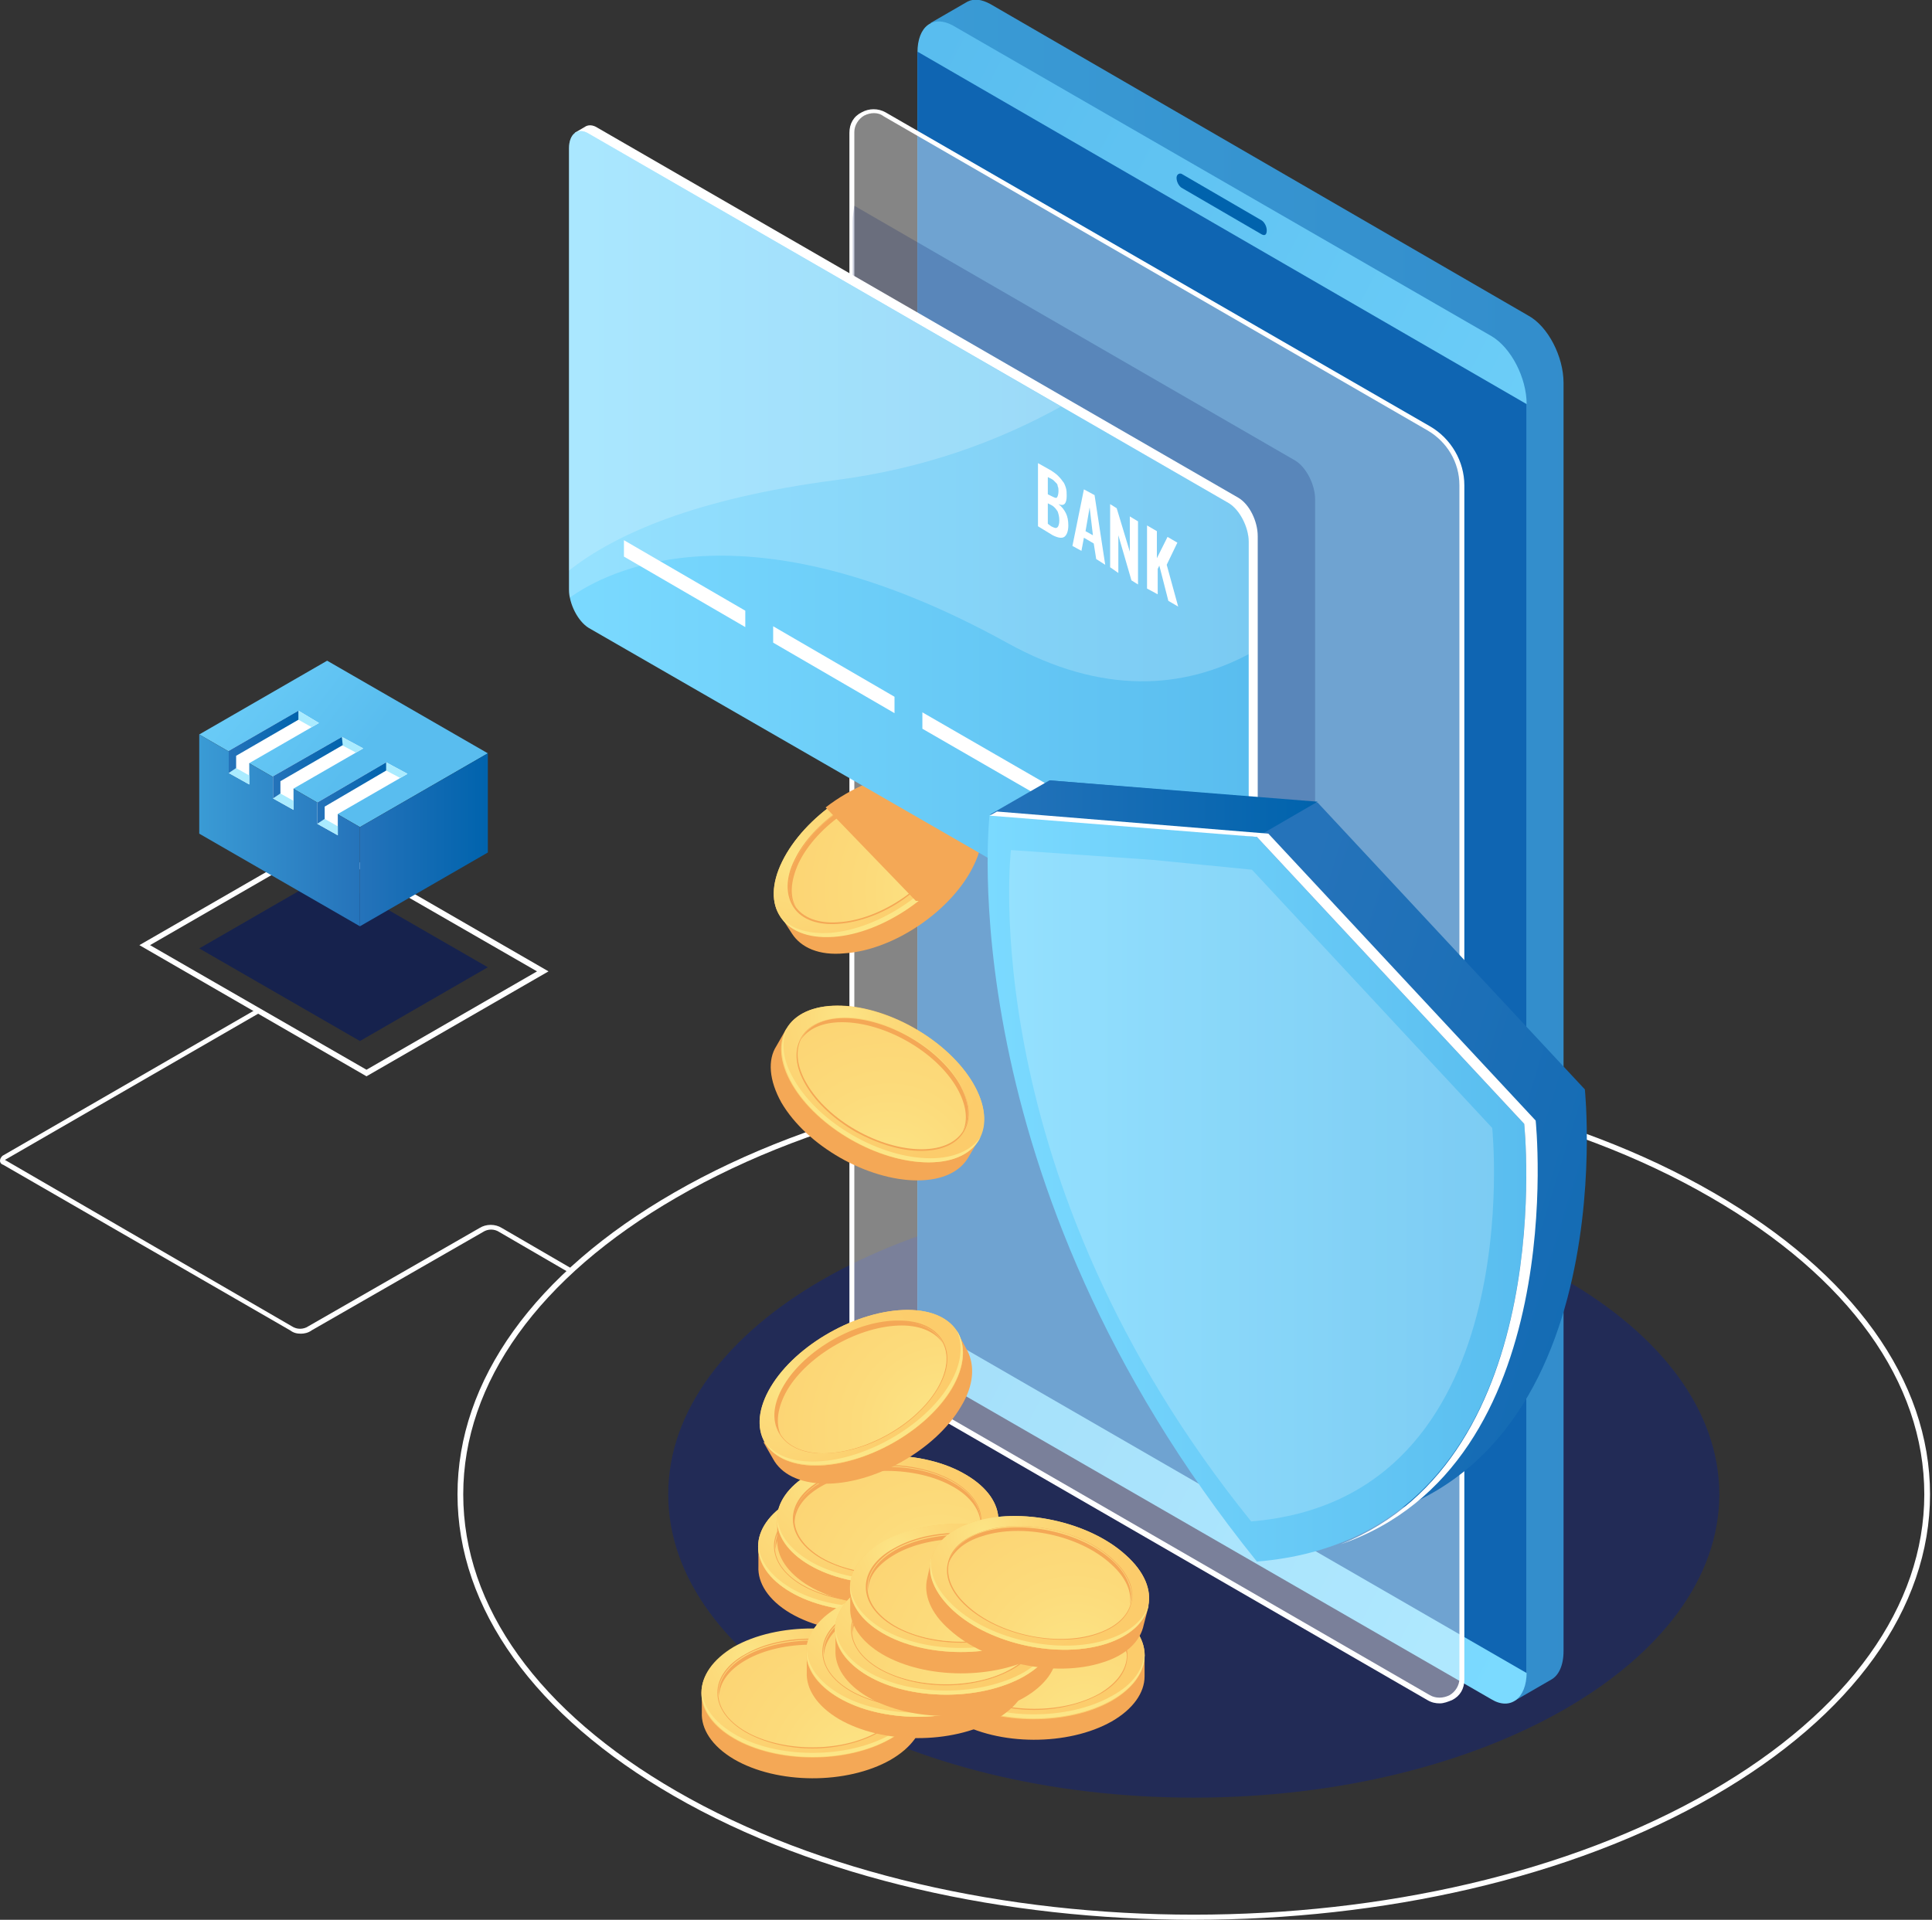<svg width="491" height="488" viewBox="0 0 491 488" fill="none" xmlns="http://www.w3.org/2000/svg">
<rect x="0" y="0" width="491" height="488" fill="#333333" stroke="none"/>
<g clip-path="url(#clip0_51_389)">
<path opacity="0.6" d="M91.474 264.628L50.634 241.083L83.139 222.33L123.979 245.875L91.474 264.628Z" fill="#041860"/>
<path d="M93.141 273.588L35.423 240.249L81.681 213.578L139.399 246.917L93.141 273.588ZM38.132 240.249L93.141 271.921L136.482 246.917L81.472 215.245L38.132 240.249Z" fill="white"/>
<path d="M91.474 210.244L50.634 186.699L83.139 167.945L123.979 191.491L91.474 210.244Z" fill="url(#paint0_linear_51_389)"/>
<path d="M123.979 216.704V191.491L91.474 210.244V235.457L123.979 216.704Z" fill="url(#paint1_linear_51_389)"/>
<path d="M50.634 186.698V211.911L91.474 235.457V210.244L50.634 186.698Z" fill="url(#paint2_linear_51_389)"/>
<path d="M75.846 180.656L58.135 190.866V196.492L63.344 199.409V193.991L81.055 183.781L75.846 180.656Z" fill="white"/>
<path d="M86.89 187.324L69.387 197.325V202.951L74.596 205.869V200.451L92.307 190.241L86.89 187.324Z" fill="white"/>
<path d="M98.142 193.783L80.639 203.993V209.411L85.848 212.328V206.91L103.559 196.7L98.142 193.783Z" fill="white"/>
<path d="M75.846 180.656V182.948L79.18 184.823L81.055 183.781L75.846 180.656Z" fill="#A9EBFF"/>
<path d="M60.01 195.242L58.135 196.492L63.344 199.409V197.117L60.01 195.242Z" fill="#A9EBFF"/>
<path d="M75.846 180.656L58.135 190.866V196.492L60.01 195.242V192.116L75.846 182.948V180.656Z" fill="url(#paint3_linear_51_389)"/>
<path d="M86.89 187.324V189.407L90.432 191.283L92.307 190.241L86.89 187.324Z" fill="#A9EBFF"/>
<path d="M71.262 201.701L69.387 202.951L74.596 205.868V203.576L71.262 201.701Z" fill="#A9EBFF"/>
<path d="M86.89 187.324L69.387 197.325V202.951L71.262 201.701V198.576L87.098 189.407L86.89 187.324Z" fill="url(#paint4_linear_51_389)"/>
<path d="M98.142 193.783V195.867L101.684 197.742L103.559 196.7L98.142 193.783Z" fill="#A9EBFF"/>
<path d="M82.514 208.161L80.639 209.411L85.848 212.328V210.036L82.514 208.161Z" fill="#A9EBFF"/>
<path d="M98.142 193.783L80.639 203.993V209.411L82.514 208.161V205.035L98.142 195.867V193.783Z" fill="url(#paint5_linear_51_389)"/>
<path d="M303.385 488C255.46 488 207.744 477.582 171.279 456.536C135.857 436.116 116.27 408.82 116.27 379.856C116.27 350.893 135.857 323.597 171.279 303.177C244.208 261.086 362.77 261.086 435.491 303.177C470.914 323.597 490.5 350.893 490.5 379.856C490.5 408.82 470.914 436.116 435.491 456.536C399.026 477.582 351.102 488 303.385 488ZM303.385 272.963C255.877 272.963 208.161 283.382 171.904 304.427C136.898 324.639 117.728 351.518 117.728 379.856C117.728 408.403 136.898 435.074 171.904 455.286C244.417 497.168 362.354 497.168 434.866 455.286C469.872 435.074 489.042 408.195 489.042 379.856C489.042 351.31 469.872 324.639 434.866 304.427C398.61 283.382 350.893 272.963 303.385 272.963Z" fill="white"/>
<path opacity="0.5" d="M303.385 456.953C377.151 456.953 436.95 422.436 436.95 379.857C436.95 337.277 377.151 302.76 303.385 302.76C229.62 302.76 169.821 337.277 169.821 379.857C169.821 422.436 229.62 456.953 303.385 456.953Z" fill="#13247A"/>
<path d="M388.4 80.222L251.71 1.042C249.418 -0.208 247.542 -0.417 245.875 0.417L236.499 5.834L242.541 9.585V330.056C242.541 336.724 246.5 344.434 251.501 347.351L386.733 425.489L384.857 432.365L394.234 426.948C396.109 425.906 397.36 423.406 397.36 419.655V97.308C397.36 90.641 393.4 82.931 388.4 80.222Z" fill="url(#paint6_linear_51_389)"/>
<path d="M379.023 431.949L242.125 352.977C237.124 350.06 233.165 342.35 233.165 335.682V13.336C233.165 6.668 237.124 3.751 242.125 6.459L379.023 85.431C384.024 88.348 387.983 96.058 387.983 102.726V425.073C387.983 431.74 383.816 434.866 379.023 431.949Z" fill="url(#paint7_linear_51_389)"/>
<path d="M387.983 425.281L233.165 335.891V13.127L387.983 102.726V425.281Z" fill="#0F65B2"/>
<path opacity="0.4" d="M363.187 431.532L225.038 351.727C219.829 348.809 216.704 343.184 216.704 337.141V33.756C216.704 29.588 221.288 26.88 225.038 28.963L363.187 108.768C368.396 111.686 371.522 117.312 371.522 123.354V426.948C371.522 431.115 366.938 433.616 363.187 431.532Z" fill="white"/>
<path d="M365.896 432.991C364.854 432.991 363.812 432.782 362.77 432.157L224.622 352.352C219.204 349.226 215.87 343.392 215.87 337.349V33.756C215.87 31.464 216.912 29.588 218.996 28.547C220.871 27.505 223.163 27.505 225.038 28.547L363.395 108.352C368.813 111.477 372.147 117.312 372.147 123.354V426.948C372.147 429.24 371.105 431.115 369.021 432.157C367.98 432.574 366.938 432.991 365.896 432.991ZM222.121 28.755C221.288 28.755 220.454 28.963 219.621 29.38C218.162 30.213 217.12 31.88 217.12 33.547V337.141C217.12 342.975 220.246 348.184 225.247 351.102L363.395 430.907C364.854 431.74 366.729 431.74 368.396 430.907C369.855 430.073 370.897 428.406 370.897 426.74V123.354C370.897 117.52 367.771 112.311 362.77 109.394L224.622 29.588C223.788 28.963 222.955 28.755 222.121 28.755Z" fill="white"/>
<path d="M320.68 59.593L300.26 47.717C299.635 47.3 299.009 46.258 299.009 45.216C299.009 44.383 299.635 43.966 300.26 44.174L320.68 56.051C321.305 56.468 321.93 57.51 321.93 58.552C321.93 59.593 321.513 60.01 320.68 59.593Z" fill="#0063AD"/>
<path opacity="0.2" d="M329.223 242.75C331.932 244.417 334.224 242.75 334.224 238.999V126.897C334.224 123.146 331.932 118.77 329.223 117.103L217.12 52.301C216.912 53.551 216.704 55.01 216.704 56.26V177.53L329.223 242.75Z" fill="#041860"/>
<path d="M245.042 201.284V203.993C242.75 202.951 239.624 202.326 236.082 202.743C223.371 203.576 208.577 213.786 203.16 225.247C201.701 228.372 200.868 231.289 201.076 233.998L198.576 233.165L201.284 237.332C203.576 240.874 208.161 242.958 214.62 242.333C227.33 241.5 242.125 231.289 247.542 219.829C250.251 214.203 250.251 209.202 247.959 205.66L245.042 201.284Z" fill="#F4A856"/>
<path d="M244.625 215.453C238.999 226.914 224.413 236.915 211.703 237.957C198.992 238.791 193.158 230.456 198.784 218.996C204.41 207.535 218.996 197.534 231.706 196.492C244.417 195.45 250.043 203.993 244.625 215.453Z" fill="#FCCC6B"/>
<path d="M244.625 215.453C238.999 226.914 224.413 236.915 211.703 237.957C198.992 238.791 193.158 230.456 198.784 218.996C204.41 207.535 218.996 197.534 231.706 196.492C244.417 195.45 250.043 203.993 244.625 215.453Z" fill="url(#paint8_radial_51_389)"/>
<path d="M229.623 228.581C224.622 232.123 218.579 234.415 213.161 234.832C207.952 235.248 203.785 233.79 201.701 230.664C199.617 227.539 199.617 223.163 201.909 218.579C206.494 208.994 218.996 200.451 229.831 199.617C235.04 199.201 239.208 200.659 241.291 203.785C243.375 206.91 243.375 211.286 241.083 215.87C238.791 220.663 234.623 225.038 229.623 228.581ZM213.995 206.077C208.994 209.411 204.827 213.786 202.535 218.579C200.243 223.163 200.243 227.33 202.118 230.248C204.202 233.165 207.952 234.623 213.161 234.207C223.788 233.373 236.082 225.038 240.666 215.453C242.958 210.869 242.958 206.702 241.083 203.785C238.999 200.868 235.248 199.409 230.039 199.826C224.83 200.451 218.996 202.743 213.995 206.077Z" fill="#F4A856"/>
<path d="M240.874 215.662C236.29 225.247 223.788 233.79 213.161 234.415C202.535 235.248 197.742 227.956 202.326 218.371C206.91 208.786 219.412 200.243 230.039 199.617C240.666 198.992 245.459 206.077 240.874 215.662Z" fill="url(#paint9_radial_51_389)"/>
<path d="M202.951 219.412C207.535 209.828 220.038 201.284 230.664 200.659C235.665 200.243 239.416 201.701 241.5 204.202C239.624 201.076 235.665 199.201 230.039 199.617C219.412 200.451 206.91 208.786 202.326 218.371C199.826 223.372 200.034 227.747 202.326 230.664C200.659 227.956 200.868 223.997 202.951 219.412Z" fill="#F4A856"/>
<path d="M244 214.62C238.374 226.08 223.788 236.082 211.078 237.124C205.035 237.541 200.451 235.874 198.159 232.748C200.451 236.499 205.035 238.582 211.703 238.166C224.413 237.332 239.207 227.122 244.625 215.662C247.542 209.619 247.334 204.618 244.625 201.076C246.709 204.202 246.709 208.994 244 214.62Z" fill="#FCE586"/>
<path d="M240.666 228.997C243.583 226.08 245.875 222.955 247.334 219.621C250.043 213.995 250.043 208.994 247.751 205.452L244.833 201.284C244.833 201.284 244.833 201.076 244.625 201.076L244.417 200.868C241.916 197.742 237.541 195.867 231.289 196.284C224.205 196.909 216.287 200.243 209.827 205.243L232.748 228.997H240.666Z" fill="#F4A856"/>
<path d="M314.637 126.48L151.901 32.505C150.651 31.672 149.401 31.672 148.567 32.297L146.067 33.756C146.067 33.756 146.692 33.756 147.108 33.964C146.9 34.589 146.692 35.423 146.692 36.465V148.567C146.692 152.318 148.984 156.693 151.693 158.36L314.637 252.126C314.845 252.335 315.262 252.335 315.471 252.543V253.793L317.971 252.335C319.013 251.71 319.638 250.251 319.638 248.167V136.273C319.638 132.523 317.554 128.147 314.637 126.48Z" fill="white"/>
<path d="M312.345 253.376L149.609 159.61C146.9 157.944 144.608 153.568 144.608 149.817V37.715C144.608 33.964 146.9 32.297 149.609 33.964L312.345 127.938C315.054 129.605 317.346 133.981 317.346 137.732V249.834C317.346 253.377 315.054 255.043 312.345 253.376Z" fill="url(#paint10_linear_51_389)"/>
<path d="M263.795 133.773V117.728L267.129 119.604C267.754 120.02 268.379 120.437 268.796 120.854C269.213 121.271 269.629 121.687 270.046 122.313C270.463 122.729 270.671 123.354 270.88 123.979C271.088 124.605 271.088 125.438 271.088 126.063C271.088 127.938 270.463 128.772 269.004 128.147C269.838 128.772 270.463 129.605 270.88 130.439C271.296 131.272 271.505 132.314 271.505 133.564C271.505 135.023 271.088 136.065 270.463 136.482C269.838 136.898 268.796 136.69 267.546 136.065L263.795 133.773ZM266.295 125.646L267.129 126.063C267.962 126.48 268.379 126.688 268.588 126.48C268.796 126.272 269.004 125.646 269.004 124.813C269.004 124.396 269.004 123.979 268.796 123.563C268.796 123.146 268.588 122.938 268.379 122.729C268.171 122.521 267.962 122.313 267.754 122.104C267.546 121.896 267.129 121.687 266.712 121.479L266.295 121.271V125.646ZM266.295 133.148L267.129 133.773C267.962 134.19 268.379 134.398 268.796 133.981C269.004 133.773 269.213 133.148 269.213 132.314C269.213 131.272 269.004 130.647 268.796 130.022C268.379 129.397 267.962 128.772 267.129 128.355L266.295 127.938V133.148Z" fill="white"/>
<path d="M272.547 138.774L275.464 124.396L278.173 125.855L280.881 143.566L278.589 142.108L277.964 138.149L275.464 136.69L274.839 140.024L272.547 138.774ZM275.88 135.023L277.756 136.065L276.922 128.98L275.88 135.023Z" fill="white"/>
<path d="M282.131 144.191V128.147L283.798 129.189L287.132 140.232V131.272L289.216 132.523V148.567L287.549 147.525L284.215 136.065V145.65L282.131 144.191Z" fill="white"/>
<path d="M291.508 149.609V133.564L294.009 135.023V141.899L296.717 136.482L299.218 137.94L296.509 143.566L299.426 154.193L296.926 152.734L294.634 143.775L294.217 144.608V151.067L291.508 149.609Z" fill="white"/>
<path d="M189.407 159.402L158.569 141.482V137.315L189.407 155.235V159.402Z" fill="white"/>
<path d="M227.331 181.281L196.492 163.361V159.194L227.331 177.114V181.281Z" fill="white"/>
<path d="M265.462 203.16L234.415 185.24V181.073L265.462 198.992V203.16Z" fill="white"/>
<path d="M303.385 225.038L272.547 207.119V203.16L303.385 220.871V225.038Z" fill="white"/>
<path opacity="0.2" d="M312.345 127.938L149.609 33.964C146.9 32.297 144.608 33.964 144.608 37.715V149.817C144.608 150.442 144.608 151.276 144.816 151.901C153.568 145.65 188.574 126.271 255.877 163.361C280.256 176.905 300.885 175.03 317.346 166.278V137.523C317.346 133.773 315.054 129.397 312.345 127.938Z" fill="white"/>
<path opacity="0.2" d="M211.911 122.104C234.832 119.187 253.793 112.102 269.629 103.351L149.609 33.964C146.9 32.297 144.608 33.964 144.608 37.715V145.025C156.485 135.648 177.114 126.688 211.911 122.104Z" fill="white"/>
<path d="M249.001 393.4L247.542 395.692C246.292 393.4 244 391.317 240.874 389.441C229.831 382.982 212.12 382.982 201.076 389.233C197.95 390.9 195.867 392.984 194.408 395.276L192.741 393.192V398.193C192.533 402.36 195.242 406.736 200.868 410.07C211.911 416.529 229.623 416.529 240.666 410.278C246.084 407.153 249.001 402.985 249.001 398.818V393.4Z" fill="#F4A856"/>
<path d="M240.666 404.861C229.623 411.112 211.703 411.112 200.868 404.652C189.824 398.193 190.032 387.983 200.868 381.523C211.911 375.272 229.831 375.272 240.666 381.732C251.71 388.191 251.71 398.61 240.666 404.861Z" fill="#FCCC6B"/>
<path d="M240.666 404.861C229.623 411.112 211.703 411.112 200.868 404.652C189.824 398.193 190.032 387.983 200.868 381.523C211.911 375.272 229.831 375.272 240.666 381.732C251.71 388.191 251.71 398.61 240.666 404.861Z" fill="url(#paint11_radial_51_389)"/>
<path d="M220.871 407.153C214.62 407.153 208.577 405.694 203.785 402.985C199.201 400.277 196.7 396.734 196.7 392.984C196.7 389.233 199.201 385.691 203.785 383.19C213.161 377.773 228.164 377.981 237.541 383.399C242.125 386.108 244.625 389.65 244.625 393.401C244.625 397.151 242.125 400.693 237.541 403.194C232.956 405.903 226.914 407.153 220.871 407.153ZM220.663 379.857C214.62 379.857 208.786 381.107 204.202 383.816C199.826 386.316 197.325 389.65 197.325 393.192C197.325 396.734 199.617 400.068 203.993 402.777C213.161 408.195 227.956 408.195 237.332 402.985C241.708 400.485 244.208 397.151 244.208 393.609C244.208 390.067 241.916 386.733 237.541 384.024C232.748 381.107 226.705 379.857 220.663 379.857Z" fill="#F4A856"/>
<path d="M237.332 402.985C228.164 408.195 213.161 408.195 203.785 402.777C194.617 397.359 194.617 388.816 203.785 383.399C212.953 378.189 227.956 378.189 237.332 383.607C246.709 389.025 246.709 397.776 237.332 402.985Z" fill="url(#paint12_radial_51_389)"/>
<path d="M203.993 384.649C213.161 379.44 228.164 379.44 237.541 384.857C241.916 387.358 244.208 390.692 244.417 394.026C244.625 390.275 242.333 386.524 237.541 383.816C228.372 378.398 213.37 378.398 203.993 383.607C199.201 386.316 196.7 390.067 197.117 393.817C197.325 390.483 199.617 387.149 203.993 384.649Z" fill="#F4A856"/>
<path d="M240.666 403.819C229.623 410.07 211.703 410.07 200.868 403.611C195.658 400.485 192.95 396.526 192.741 392.567C192.533 396.943 195.242 401.318 200.868 404.652C211.911 411.112 229.623 411.112 240.666 404.861C246.5 401.527 249.209 397.151 249.001 392.775C248.584 396.734 245.875 400.693 240.666 403.819Z" fill="#FCE586"/>
<path d="M253.793 386.524L252.335 388.816C251.085 386.524 248.792 384.441 245.667 382.565C234.623 376.106 216.912 376.106 205.869 382.357C202.743 384.024 200.659 386.108 199.201 388.4L197.534 386.316V391.317C197.325 395.484 200.034 399.86 205.66 403.194C216.704 409.653 234.415 409.653 245.459 403.402C250.876 400.277 253.793 396.109 253.793 391.942V386.524Z" fill="#F4A856"/>
<path d="M245.459 397.985C234.415 404.236 216.495 404.236 205.66 397.776C194.617 391.317 194.825 381.107 205.66 374.647C216.704 368.396 234.623 368.396 245.459 374.856C256.502 381.315 256.502 391.525 245.459 397.985Z" fill="#FCCC6B"/>
<path d="M245.459 397.985C234.415 404.236 216.495 404.236 205.66 397.776C194.617 391.317 194.825 381.107 205.66 374.647C216.704 368.396 234.623 368.396 245.459 374.856C256.502 381.315 256.502 391.525 245.459 397.985Z" fill="url(#paint13_radial_51_389)"/>
<path d="M225.664 400.277C219.412 400.277 213.37 398.818 208.577 396.109C203.993 393.4 201.493 389.858 201.493 386.107C201.493 382.357 203.993 378.815 208.577 376.314C217.954 370.897 232.956 371.105 242.333 376.523C246.917 379.231 249.418 382.774 249.418 386.524C249.418 390.275 246.917 393.817 242.333 396.318C237.749 398.818 231.706 400.277 225.664 400.277ZM225.455 372.98C219.412 372.98 213.578 374.23 208.994 376.939C204.618 379.44 202.118 382.774 202.118 386.316C202.118 389.858 204.41 393.192 208.786 395.901C217.954 401.318 232.748 401.318 242.125 396.109C246.5 393.609 249.001 390.275 249.001 386.733C249.001 383.19 246.709 379.856 242.333 377.148C237.541 374.23 231.498 372.98 225.455 372.98Z" fill="#F4A856"/>
<path d="M242.333 396.109C233.165 401.318 218.162 401.318 208.786 395.901C199.617 390.483 199.617 381.94 208.786 376.523C217.954 371.313 232.956 371.313 242.333 376.731C251.501 382.149 251.501 390.692 242.333 396.109Z" fill="url(#paint14_radial_51_389)"/>
<path d="M208.786 377.773C217.954 372.563 232.956 372.563 242.333 377.981C246.709 380.481 249.001 383.815 249.209 387.149C249.418 383.399 247.126 379.648 242.333 376.939C233.165 371.522 218.162 371.522 208.786 376.731C203.993 379.44 201.493 383.19 201.909 386.941C202.118 383.399 204.41 380.273 208.786 377.773Z" fill="#F4A856"/>
<path d="M245.459 396.943C234.415 403.194 216.495 403.194 205.66 396.734C200.451 393.609 197.742 389.65 197.534 385.691C197.325 390.067 200.034 394.442 205.66 397.776C216.704 404.236 234.415 404.236 245.459 397.985C251.293 394.651 254.002 390.275 253.793 385.899C253.585 389.858 250.668 393.817 245.459 396.943Z" fill="#FCE586"/>
<path d="M290.883 420.697L289.424 422.989C288.174 420.697 285.882 418.613 282.757 416.738C271.713 410.278 254.002 410.278 242.958 416.529C239.833 418.196 237.749 420.28 236.29 422.572L234.623 420.488V425.489C234.415 429.657 237.124 434.032 242.75 437.366C253.793 443.826 271.505 443.826 282.548 437.575C287.966 434.449 290.883 430.282 290.883 426.114V420.697Z" fill="#F4A856"/>
<path d="M290.885 420.766C290.925 411.789 278.363 404.456 262.828 404.387C247.292 404.317 234.665 411.537 234.625 420.513C234.585 429.489 247.146 436.822 262.682 436.892C278.218 436.962 290.844 429.742 290.885 420.766Z" fill="#FCCC6B"/>
<path d="M282.548 432.366C271.505 438.617 253.585 438.617 242.75 432.157C231.706 425.698 231.915 415.488 242.75 409.028C253.793 402.777 271.713 402.777 282.548 409.237C293.8 415.696 293.592 425.906 282.548 432.366Z" fill="url(#paint15_radial_51_389)"/>
<path d="M262.753 434.658C256.502 434.658 250.459 433.199 245.667 430.49C241.083 427.781 238.582 424.239 238.582 420.488C238.582 416.738 241.083 413.196 245.667 410.695C255.044 405.278 270.046 405.486 279.423 410.903C284.007 413.612 286.507 417.155 286.507 420.905C286.507 424.656 284.007 428.198 279.423 430.699C274.839 433.199 268.796 434.658 262.753 434.658ZM262.545 407.153C256.502 407.153 250.668 408.403 246.084 411.112C241.708 413.612 239.208 416.946 239.208 420.488C239.208 424.031 241.5 427.365 245.875 430.073C255.044 435.491 269.838 435.491 279.214 430.282C283.59 427.781 286.091 424.447 286.091 420.905C286.091 417.363 283.798 414.029 279.423 411.32C274.839 408.611 268.588 407.153 262.545 407.153Z" fill="#F4A856"/>
<path d="M279.423 430.49C270.254 435.699 255.252 435.699 245.875 430.282C236.707 424.864 236.707 416.321 245.875 410.903C255.044 405.694 270.046 405.694 279.423 411.112C288.799 416.529 288.591 425.073 279.423 430.49Z" fill="url(#paint16_radial_51_389)"/>
<path d="M246.084 412.154C255.252 406.945 270.254 406.945 279.631 412.362C284.007 414.863 286.299 418.196 286.507 421.53C286.716 417.78 284.424 414.029 279.631 411.32C270.463 405.903 255.46 405.903 246.084 411.112C241.291 413.821 238.791 417.571 239.208 421.322C239.416 417.78 241.708 414.654 246.084 412.154Z" fill="#F4A856"/>
<path d="M282.548 431.115C271.505 437.366 253.585 437.366 242.75 430.907C237.541 427.781 234.832 423.822 234.623 419.863C234.415 424.239 237.124 428.615 242.75 431.949C253.793 438.408 271.505 438.408 282.548 432.157C288.383 428.823 291.091 424.447 290.883 420.072C290.675 424.239 287.966 428.198 282.548 431.115Z" fill="#FCE586"/>
<path d="M234.623 430.49L233.165 432.782C231.915 430.49 229.623 428.407 226.497 426.531C215.453 420.072 197.742 420.072 186.699 426.323C183.573 427.99 181.489 430.073 180.031 432.366L178.364 430.282V435.283C178.155 439.45 180.864 443.826 186.49 447.16C197.534 453.619 215.245 453.619 226.289 447.368C231.706 444.243 234.623 440.075 234.623 435.908V430.49Z" fill="#F4A856"/>
<path d="M234.501 430.62C234.541 421.644 221.98 414.311 206.444 414.241C190.909 414.171 178.282 421.391 178.241 430.368C178.201 439.344 190.763 446.677 206.298 446.747C221.834 446.816 234.461 439.596 234.501 430.62Z" fill="#FCCC6B"/>
<path d="M226.289 441.951C215.245 448.202 197.325 448.202 186.49 441.742C175.447 435.283 175.655 425.073 186.49 418.613C197.534 412.362 215.453 412.362 226.289 418.822C237.332 425.489 237.332 435.699 226.289 441.951Z" fill="url(#paint17_radial_51_389)"/>
<path d="M206.494 444.451C200.243 444.451 194.2 442.992 189.407 440.284C184.823 437.575 182.323 434.033 182.323 430.282C182.323 426.531 184.823 422.989 189.407 420.489C198.784 415.071 213.786 415.279 223.163 420.697C227.747 423.406 230.248 426.948 230.248 430.699C230.248 434.449 227.747 437.992 223.163 440.492C218.579 442.992 212.536 444.451 206.494 444.451ZM206.285 416.946C200.243 416.946 194.408 418.196 189.824 420.905C185.448 423.406 182.948 426.74 182.948 430.282C182.948 433.824 185.24 437.158 189.616 439.867C198.784 445.284 213.578 445.284 222.955 440.075C227.33 437.575 229.831 434.241 229.831 430.699C229.831 427.156 227.539 423.822 222.955 421.114C218.371 418.405 212.328 416.946 206.285 416.946Z" fill="#F4A856"/>
<path d="M222.955 440.284C213.786 445.493 198.784 445.493 189.407 440.075C180.239 434.658 180.239 426.115 189.407 420.697C198.576 415.488 213.578 415.488 222.955 420.905C232.331 426.323 232.331 434.866 222.955 440.284Z" fill="url(#paint18_radial_51_389)"/>
<path d="M189.616 421.947C198.784 416.738 213.786 416.738 223.163 422.155C227.539 424.656 229.831 427.99 230.039 431.324C230.248 427.573 227.956 423.822 223.163 421.114C213.995 415.696 198.992 415.696 189.616 420.905C184.823 423.614 182.323 427.365 182.74 431.115C182.948 427.573 185.24 424.448 189.616 421.947Z" fill="#F4A856"/>
<path d="M226.289 440.909C215.245 447.16 197.325 447.16 186.49 440.7C181.281 437.575 178.572 433.616 178.364 429.657C178.155 434.032 180.864 438.408 186.49 441.742C197.534 448.202 215.245 448.202 226.289 441.951C232.123 438.617 234.832 434.241 234.623 429.865C234.207 434.032 231.498 437.992 226.289 440.909Z" fill="#FCE586"/>
<path d="M261.295 420.28L259.836 422.572C258.586 420.28 256.294 418.196 253.168 416.321C242.125 409.862 224.413 409.862 213.37 416.113C210.244 417.78 208.161 419.863 206.702 422.155L205.035 420.072V425.073C204.827 429.24 207.535 433.616 213.161 436.95C224.205 443.409 241.916 443.409 252.96 437.158C258.377 434.032 261.295 429.865 261.295 425.698V420.28Z" fill="#F4A856"/>
<path d="M261.134 420.26C261.174 411.284 248.613 403.951 233.077 403.881C217.541 403.811 204.915 411.032 204.874 420.008C204.834 428.984 217.396 436.317 232.931 436.387C248.467 436.456 261.094 429.236 261.134 420.26Z" fill="#FCCC6B"/>
<path d="M252.96 431.74C241.916 437.991 223.997 437.991 213.161 431.532C202.118 425.073 202.118 414.862 213.161 408.403C224.205 402.152 242.125 402.152 252.96 408.611C264.003 415.071 264.003 425.281 252.96 431.74Z" fill="url(#paint19_radial_51_389)"/>
<path d="M233.165 434.033C226.914 434.033 220.871 432.574 216.079 429.865C211.494 427.156 208.994 423.614 208.994 419.863C208.994 416.113 211.494 412.571 216.079 410.07C225.455 404.652 240.458 404.861 249.834 410.278C254.418 412.987 256.919 416.53 256.919 420.28C256.919 424.031 254.418 427.573 249.834 430.073C245.25 432.574 239.208 434.033 233.165 434.033ZM232.956 406.736C226.914 406.736 221.079 407.986 216.495 410.695C212.12 413.196 209.619 416.53 209.619 420.072C209.619 423.614 211.911 426.948 216.287 429.657C225.455 435.074 240.249 435.074 249.626 429.865C254.002 427.365 256.502 424.031 256.502 420.489C256.502 416.946 254.21 413.612 249.834 410.904C245.042 407.986 238.999 406.736 232.956 406.736Z" fill="#F4A856"/>
<path d="M249.626 429.865C240.458 435.074 225.455 435.074 216.079 429.657C206.91 424.239 206.91 415.696 216.079 410.278C225.247 405.069 240.249 405.069 249.626 410.487C259.003 415.904 259.003 424.447 249.626 429.865Z" fill="url(#paint20_radial_51_389)"/>
<path d="M216.287 411.529C225.455 406.319 240.458 406.319 249.834 411.737C254.21 414.237 256.502 417.571 256.71 420.905C256.919 417.155 254.627 413.404 249.834 410.695C240.666 405.278 225.664 405.278 216.287 410.487C211.494 413.196 208.994 416.946 209.411 420.697C209.619 417.155 211.911 414.029 216.287 411.529Z" fill="#F4A856"/>
<path d="M252.96 430.699C241.916 436.95 223.997 436.95 213.161 430.49C207.952 427.365 205.243 423.406 205.035 419.447C204.827 423.822 207.535 428.198 213.161 431.532C224.205 437.991 241.916 437.991 252.96 431.74C258.794 428.406 261.503 424.031 261.295 419.655C260.878 423.614 258.169 427.573 252.96 430.699Z" fill="#FCE586"/>
<path d="M268.587 414.654L267.129 416.946C265.879 414.654 263.587 412.57 260.461 410.695C249.418 404.236 231.706 404.236 220.663 410.487C217.537 412.154 215.453 414.237 213.995 416.529L212.328 414.446V419.447C212.12 423.614 214.828 427.99 220.454 431.324C231.498 437.783 249.209 437.783 260.253 431.532C265.67 428.406 268.587 424.239 268.587 420.072V414.654Z" fill="#F4A856"/>
<path d="M260.253 426.114C249.209 432.365 231.289 432.365 220.454 425.906C209.411 419.447 209.411 409.237 220.454 402.777C231.498 396.526 249.418 396.526 260.253 402.985C271.296 409.445 271.296 419.655 260.253 426.114Z" fill="#FCCC6B"/>
<path d="M260.253 426.114C249.209 432.365 231.289 432.365 220.454 425.906C209.411 419.447 209.411 409.237 220.454 402.777C231.498 396.526 249.418 396.526 260.253 402.985C271.296 409.445 271.296 419.655 260.253 426.114Z" fill="url(#paint21_radial_51_389)"/>
<path d="M240.458 428.406C234.207 428.406 228.164 426.948 223.371 424.239C218.787 421.53 216.287 417.988 216.287 414.237C216.287 410.487 218.787 406.944 223.371 404.444C232.748 399.026 247.751 399.235 257.127 404.652C261.711 407.361 264.212 410.903 264.212 414.654C264.212 418.405 261.711 421.947 257.127 424.447C252.543 426.948 246.5 428.406 240.458 428.406ZM240.249 401.11C234.207 401.11 228.372 402.36 223.788 405.069C219.412 407.569 216.912 410.903 216.912 414.446C216.912 417.988 219.204 421.322 223.58 424.031C232.748 429.448 247.542 429.448 256.919 424.239C261.295 421.739 263.795 418.405 263.795 414.862C263.795 411.32 261.503 407.986 257.127 405.277C252.335 402.36 246.292 401.11 240.249 401.11Z" fill="#F4A856"/>
<path d="M256.919 424.239C247.751 429.448 232.748 429.448 223.371 424.031C214.203 418.613 214.203 410.07 223.371 404.652C232.54 399.443 247.542 399.443 256.919 404.861C266.295 410.278 266.295 418.821 256.919 424.239Z" fill="url(#paint22_radial_51_389)"/>
<path d="M223.58 405.903C232.748 400.693 247.751 400.693 257.127 406.111C261.503 408.611 263.795 411.945 264.003 415.279C264.212 411.529 261.92 407.778 257.127 405.069C247.959 399.651 232.956 399.651 223.58 404.861C218.787 407.569 216.287 411.32 216.704 415.071C216.912 411.528 219.204 408.403 223.58 405.903Z" fill="#F4A856"/>
<path d="M260.253 425.073C249.209 431.324 231.289 431.324 220.454 424.864C215.245 421.739 212.536 417.78 212.328 413.821C212.12 418.196 214.828 422.572 220.454 425.906C231.498 432.365 249.209 432.365 260.253 426.114C266.087 422.78 268.796 418.405 268.587 414.029C268.171 417.988 265.462 421.947 260.253 425.073Z" fill="#FCE586"/>
<path d="M272.338 403.819L270.88 406.111C269.629 403.819 267.337 401.735 264.212 399.86C253.168 393.4 235.457 393.4 224.413 399.652C221.288 401.318 219.204 403.402 217.746 405.694L216.079 403.611V408.611C215.87 412.779 218.579 417.155 224.205 420.488C235.248 426.948 252.96 426.948 264.003 420.697C269.421 417.571 272.338 413.404 272.338 409.236V403.819Z" fill="#F4A856"/>
<path d="M272.307 403.688C272.348 394.712 259.786 387.379 244.251 387.309C228.715 387.239 216.088 394.459 216.048 403.435C216.008 412.412 228.569 419.745 244.105 419.815C259.64 419.884 272.267 412.664 272.307 403.688Z" fill="#FCCC6B"/>
<path d="M264.003 415.279C252.96 421.53 235.04 421.53 224.205 415.071C213.161 408.611 213.37 398.401 224.205 391.942C235.248 385.691 253.168 385.691 264.003 392.15C275.047 398.61 275.047 408.82 264.003 415.279Z" fill="url(#paint23_radial_51_389)"/>
<path d="M244.208 417.571C237.957 417.571 231.915 416.113 227.122 413.404C222.538 410.695 220.038 407.153 220.038 403.402C220.038 399.652 222.538 396.109 227.122 393.609C236.499 388.191 251.501 388.4 260.878 393.817C265.462 396.526 267.962 400.068 267.962 403.819C267.962 407.57 265.462 411.112 260.878 413.612C256.294 416.113 250.251 417.571 244.208 417.571ZM244 390.275C237.957 390.275 232.123 391.525 227.539 394.234C223.163 396.734 220.663 400.068 220.663 403.611C220.663 407.153 222.955 410.487 227.33 413.196C236.499 418.613 251.293 418.613 260.669 413.404C265.045 410.904 267.546 407.57 267.546 404.027C267.546 400.485 265.254 397.151 260.878 394.442C256.294 391.525 250.043 390.275 244 390.275Z" fill="#F4A856"/>
<path d="M260.878 413.404C251.71 418.613 236.707 418.613 227.33 413.195C218.162 407.778 218.162 399.235 227.33 393.817C236.499 388.608 251.501 388.608 260.878 394.026C270.254 399.443 270.046 407.986 260.878 413.404Z" fill="url(#paint24_radial_51_389)"/>
<path d="M227.539 395.067C236.707 389.858 251.71 389.858 261.086 395.276C265.462 397.776 267.754 401.11 267.962 404.444C268.171 400.693 265.879 396.943 261.086 394.234C251.918 388.816 236.915 388.816 227.539 394.026C222.746 396.734 220.246 400.485 220.663 404.236C220.663 400.693 223.163 397.568 227.539 395.067Z" fill="#F4A856"/>
<path d="M264.003 414.237C252.96 420.488 235.04 420.488 224.205 414.029C218.996 410.903 216.287 406.944 216.079 402.985C215.87 407.361 218.579 411.737 224.205 415.071C235.248 421.53 252.96 421.53 264.003 415.279C269.838 411.945 272.547 407.57 272.338 403.194C272.13 407.153 269.421 411.112 264.003 414.237Z" fill="#FCE586"/>
<path d="M291.925 408.195L289.841 410.07C289.008 407.57 287.341 405.069 284.632 402.569C275.255 394.026 257.752 390.275 245.667 394.234C242.333 395.276 239.833 396.943 237.957 398.818L236.707 396.318L235.665 401.11C234.623 405.278 236.499 410.07 241.291 414.237C250.668 422.781 268.171 426.531 280.256 422.572C286.299 420.697 289.841 417.155 290.675 412.987L291.925 408.195Z" fill="#F4A856"/>
<path d="M281.298 417.78C269.213 421.739 251.71 417.988 242.333 409.445C232.956 400.902 235.04 390.9 247.126 386.941C259.211 382.982 276.714 386.733 286.091 395.276C295.675 403.819 293.383 413.821 281.298 417.78Z" fill="#FCCC6B"/>
<path d="M281.298 417.78C269.213 421.739 251.71 417.988 242.333 409.445C232.956 400.902 235.04 390.9 247.126 386.941C259.211 382.982 276.714 386.733 286.091 395.276C295.675 403.819 293.383 413.821 281.298 417.78Z" fill="url(#paint25_radial_51_389)"/>
<path d="M261.503 415.904C255.46 414.654 249.626 411.945 245.667 408.403C241.708 404.861 240.041 400.902 240.874 397.359C241.708 393.609 244.833 390.9 249.834 389.233C260.044 385.899 274.839 389.025 282.757 396.318C286.716 399.86 288.383 403.819 287.549 407.361C286.716 411.112 283.59 413.821 278.589 415.488C273.588 417.154 267.546 417.155 261.503 415.904ZM266.921 389.233C261.086 387.983 255.044 387.983 250.043 389.65C245.25 391.108 242.125 394.026 241.5 397.568C240.666 401.11 242.333 404.861 246.084 408.195C254.002 415.279 268.588 418.405 278.589 415.071C283.382 413.612 286.507 410.695 287.132 407.153C287.966 403.611 286.299 399.86 282.548 396.526C278.589 392.984 272.755 390.483 266.921 389.233Z" fill="#F4A856"/>
<path d="M278.589 415.279C268.379 418.613 253.793 415.488 245.875 408.195C237.957 401.11 239.833 392.567 249.834 389.233C260.044 385.899 274.63 389.025 282.548 396.318C290.675 403.611 288.799 411.945 278.589 415.279Z" fill="url(#paint26_radial_51_389)"/>
<path d="M249.626 390.483C259.836 387.149 274.422 390.275 282.34 397.568C286.091 400.902 287.757 404.652 287.132 407.986C288.174 404.444 286.716 400.277 282.548 396.526C274.63 389.441 260.044 386.316 249.834 389.441C244.417 391.108 241.5 394.442 240.874 397.985C241.916 394.651 244.833 391.942 249.626 390.483Z" fill="#F4A856"/>
<path d="M281.506 416.738C269.421 420.697 251.918 416.946 242.541 408.403C237.957 404.236 236.082 399.86 236.707 395.901C235.457 400.068 237.332 404.861 242.333 409.445C251.71 417.988 269.213 421.739 281.298 417.78C287.549 415.696 291.3 411.945 291.925 407.778C290.883 411.529 287.341 414.863 281.506 416.738Z" fill="#FCE586"/>
<path d="M248.792 289.633L246.292 290.883C246.292 288.174 245.25 285.257 243.583 282.132C237.124 271.088 221.705 262.336 208.994 262.336C205.452 262.336 202.535 262.962 200.243 264.212L199.826 261.503L197.325 265.879C195.033 269.421 195.45 274.63 198.576 280.256C205.035 291.3 220.454 300.051 233.165 300.051C239.624 300.051 244 297.759 246.084 294.217L248.792 289.633Z" fill="#F4A856"/>
<path d="M248.771 289.421C253.226 281.628 245.903 269.06 232.415 261.35C218.927 253.639 204.381 253.706 199.926 261.499C195.471 269.293 202.794 281.861 216.282 289.571C229.77 297.281 244.316 297.214 248.771 289.421Z" fill="#FCCC6B"/>
<path d="M235.874 295.467C223.163 295.467 207.744 286.716 201.284 275.672C194.825 264.629 200.034 255.669 212.745 255.669C225.455 255.669 240.874 264.42 247.334 275.464C253.793 286.507 248.792 295.467 235.874 295.467Z" fill="url(#paint27_radial_51_389)"/>
<path d="M217.537 287.758C212.12 284.632 207.535 280.465 204.827 275.88C202.118 271.296 201.701 267.129 203.576 263.795C205.452 260.461 209.411 258.794 214.62 258.794C225.455 258.794 238.582 266.296 243.792 275.464C246.5 280.048 246.917 284.215 245.042 287.549C243.167 290.883 239.208 292.55 233.998 292.55C228.789 292.55 222.955 290.675 217.537 287.758ZM230.873 263.795C225.664 260.878 219.829 259.003 214.62 259.003C209.619 259.003 205.868 260.67 203.993 263.795C202.326 266.921 202.743 271.088 205.243 275.464C210.661 284.632 223.58 291.925 234.207 291.925C239.208 291.925 242.958 290.258 244.833 287.132C246.5 284.007 246.084 279.84 243.583 275.464C240.874 270.88 236.082 266.712 230.873 263.795Z" fill="#F4A856"/>
<path d="M234.207 292.133C223.58 292.133 210.453 284.84 205.035 275.464C199.617 266.295 203.993 258.794 214.62 258.586C225.247 258.586 238.374 265.879 243.792 275.255C249.001 284.632 244.833 292.133 234.207 292.133Z" fill="url(#paint28_radial_51_389)"/>
<path d="M213.995 259.836C224.622 259.836 237.749 267.129 243.167 276.506C245.667 280.881 246.084 284.84 244.625 287.758C246.709 284.632 246.5 280.256 243.792 275.464C238.374 266.296 225.455 258.794 214.62 258.794C208.994 258.794 205.243 260.878 203.576 264.212C205.452 261.503 208.994 259.836 213.995 259.836Z" fill="#F4A856"/>
<path d="M236.499 294.425C223.788 294.425 208.369 285.674 201.909 274.63C198.784 269.421 198.367 264.629 200.243 261.086C197.95 264.837 198.159 269.838 201.493 275.672C207.952 286.716 223.371 295.467 236.082 295.467C242.75 295.467 247.334 292.967 249.209 289.008C246.917 292.342 242.541 294.425 236.499 294.425Z" fill="#FCE586"/>
<path d="M243.375 338.808L243.166 341.517C240.874 340.266 237.957 339.433 234.207 339.433C221.496 339.225 205.868 347.976 199.409 359.02C197.534 362.145 196.7 364.854 196.492 367.563L193.991 366.521L196.492 370.897C198.576 374.647 202.951 376.939 209.411 377.148C222.121 377.356 237.749 368.605 244.208 357.561C247.542 352.143 247.751 347.143 245.875 343.392L243.375 338.808Z" fill="#F4A856"/>
<path d="M241.916 352.977C235.457 363.812 219.829 372.564 207.119 372.564C194.408 372.355 189.407 363.395 195.867 352.56C202.326 341.725 217.954 332.974 230.664 332.974C243.375 332.974 248.376 341.933 241.916 352.977Z" fill="#FCCC6B"/>
<path d="M241.916 352.977C235.457 363.812 219.829 372.564 207.119 372.564C194.408 372.355 189.407 363.395 195.867 352.56C202.326 341.725 217.954 332.974 230.664 332.974C243.375 332.974 248.376 341.933 241.916 352.977Z" fill="url(#paint29_radial_51_389)"/>
<path d="M225.872 364.646C220.454 367.771 214.412 369.438 208.994 369.438C203.785 369.438 199.826 367.563 197.95 364.229C196.075 360.895 196.492 356.728 199.201 352.143C204.618 342.975 217.954 335.474 228.581 335.682C233.79 335.682 237.749 337.558 239.624 340.892C241.5 344.225 241.083 348.393 238.374 352.977C235.665 357.561 231.081 361.728 225.872 364.646ZM212.12 341.1C206.91 344.017 202.326 348.184 199.826 352.56C197.325 356.936 196.7 361.103 198.576 364.229C200.242 367.354 203.993 369.021 209.202 369.23C219.829 369.438 232.748 362.145 238.166 352.977C240.666 348.601 241.291 344.434 239.416 341.308C237.749 338.183 233.998 336.516 228.789 336.307C223.371 336.307 217.329 337.974 212.12 341.1Z" fill="#F4A856"/>
<path d="M238.166 352.977C232.748 362.145 219.621 369.438 208.994 369.438C198.367 369.23 193.991 361.728 199.617 352.56C205.035 343.392 218.162 336.099 228.789 336.099C239.416 336.099 243.583 343.809 238.166 352.977Z" fill="url(#paint30_radial_51_389)"/>
<path d="M200.034 353.394C205.452 344.225 218.579 336.932 229.206 336.932C234.207 336.932 237.957 338.808 239.624 341.517C237.957 338.183 234.207 336.099 228.581 335.891C217.954 335.682 204.827 343.184 199.409 352.352C196.492 357.144 196.283 361.52 198.367 364.646C197.117 361.728 197.534 357.769 200.034 353.394Z" fill="#F4A856"/>
<path d="M241.291 351.935C234.832 362.77 219.204 371.522 206.494 371.522C200.451 371.522 196.075 369.438 193.991 365.896C195.867 369.855 200.451 372.355 207.119 372.355C219.829 372.564 235.457 363.812 241.916 352.769C245.25 347.143 245.459 341.933 243.166 338.183C244.833 341.933 244.417 346.726 241.291 351.935Z" fill="#FCE586"/>
<path d="M76.471 339.016C75.43 339.016 74.596 338.808 73.763 338.183L0.833 296.092C0.208 295.884 0 295.467 0 295.05C0 294.634 0.208 294.217 0.625 293.8L65.219 256.502L65.845 257.544L1.25 294.842L74.179 337.141C75.43 337.974 77.097 337.974 78.347 337.141L121.896 312.137C123.563 311.095 125.855 311.095 127.522 312.137L145.442 322.555L144.816 323.597L126.897 313.178C125.646 312.345 123.98 312.345 122.729 313.178L79.18 338.183C78.347 338.808 77.305 339.016 76.471 339.016Z" fill="white"/>
<path d="M402.777 276.922L334.849 203.993L266.712 198.367C266.712 198.367 255.877 290.466 334.64 388.191C413.612 381.523 402.777 276.922 402.777 276.922Z" fill="url(#paint31_linear_51_389)"/>
<path d="M266.712 198.367L251.501 207.119L319.43 212.745L334.849 203.785L266.712 198.367Z" fill="url(#paint32_linear_51_389)"/>
<path d="M387.358 285.674L319.43 212.745L291.508 209.827L251.501 207.119C251.501 207.119 240.666 299.218 319.43 396.943C398.401 390.483 387.358 285.674 387.358 285.674Z" fill="url(#paint33_linear_51_389)"/>
<path d="M387.358 285.674L319.43 212.745L251.501 207.327C253.377 206.285 253.377 206.285 253.377 206.285L322.347 211.911L390.275 284.84C390.275 284.84 399.443 372.355 340.683 392.567C396.318 370.48 387.358 285.674 387.358 285.674Z" fill="white"/>
<path opacity="0.2" d="M379.231 286.716L318.179 221.079L292.967 218.579L256.919 216.079C256.919 216.079 247.126 299.009 317.971 386.733C389.025 380.898 379.231 286.716 379.231 286.716Z" fill="white"/>
</g>
<defs>
<linearGradient id="paint0_linear_51_389" x1="91.247" y1="192.13" x2="33.297" y2="147.36" gradientUnits="userSpaceOnUse">
<stop stop-color="#59BDEF"/>
<stop offset="1" stop-color="#7BDAFF"/>
</linearGradient>
<linearGradient id="paint1_linear_51_389" x1="91.479" y1="213.486" x2="123.904" y2="213.486" gradientUnits="userSpaceOnUse">
<stop stop-color="#2573BA"/>
<stop offset="1" stop-color="#0063AD"/>
</linearGradient>
<linearGradient id="paint2_linear_51_389" x1="50.675" y1="211.068" x2="91.479" y2="211.068" gradientUnits="userSpaceOnUse">
<stop stop-color="#3A9BD5"/>
<stop offset="1" stop-color="#2573BA"/>
</linearGradient>
<linearGradient id="paint3_linear_51_389" x1="58.1" y1="188.578" x2="75.774" y2="188.578" gradientUnits="userSpaceOnUse">
<stop stop-color="#2573BA"/>
<stop offset="1" stop-color="#0063AD"/>
</linearGradient>
<linearGradient id="paint4_linear_51_389" x1="69.321" y1="195.053" x2="86.995" y2="195.053" gradientUnits="userSpaceOnUse">
<stop stop-color="#2573BA"/>
<stop offset="1" stop-color="#0063AD"/>
</linearGradient>
<linearGradient id="paint5_linear_51_389" x1="80.555" y1="201.538" x2="98.229" y2="201.538" gradientUnits="userSpaceOnUse">
<stop stop-color="#2573BA"/>
<stop offset="1" stop-color="#0063AD"/>
</linearGradient>
<linearGradient id="paint6_linear_51_389" x1="236.551" y1="216.186" x2="654.302" y2="216.186" gradientUnits="userSpaceOnUse">
<stop stop-color="#3A9BD5"/>
<stop offset="0.522" stop-color="#3088C8"/>
<stop offset="1" stop-color="#297BBF"/>
</linearGradient>
<linearGradient id="paint7_linear_51_389" x1="202.412" y1="80.887" x2="484.664" y2="225.393" gradientUnits="userSpaceOnUse">
<stop stop-color="#59BDEF"/>
<stop offset="1" stop-color="#7BDAFF"/>
</linearGradient>
<radialGradient id="paint8_radial_51_389" cx="0" cy="0" r="1" gradientUnits="userSpaceOnUse" gradientTransform="translate(202.899 218.697) rotate(-51.517) scale(40.274 40.274)">
<stop stop-color="#FCE586"/>
<stop offset="0.227" stop-color="#FCDB7B"/>
<stop offset="0.616" stop-color="#FCD06F"/>
<stop offset="1" stop-color="#FCCC6B"/>
</radialGradient>
<radialGradient id="paint9_radial_51_389" cx="0" cy="0" r="1" gradientUnits="userSpaceOnUse" gradientTransform="translate(243.27 225.842) rotate(-51.517) scale(95.804)">
<stop stop-color="#FCE586"/>
<stop offset="0.227" stop-color="#FCDB7B"/>
<stop offset="0.616" stop-color="#FCD06F"/>
<stop offset="1" stop-color="#FCCC6B"/>
</radialGradient>
<linearGradient id="paint10_linear_51_389" x1="144.57" y1="143.701" x2="317.374" y2="143.701" gradientUnits="userSpaceOnUse">
<stop stop-color="#7BDAFF"/>
<stop offset="1" stop-color="#59BDEF"/>
</linearGradient>
<radialGradient id="paint11_radial_51_389" cx="0" cy="0" r="1" gradientUnits="userSpaceOnUse" gradientTransform="translate(204.4 383.931) rotate(-17.074) scale(40.273 40.273)">
<stop stop-color="#FCE586"/>
<stop offset="0.227" stop-color="#FCDB7B"/>
<stop offset="0.616" stop-color="#FCD06F"/>
<stop offset="1" stop-color="#FCCC6B"/>
</radialGradient>
<radialGradient id="paint12_radial_51_389" cx="0" cy="0" r="1" gradientUnits="userSpaceOnUse" gradientTransform="translate(233.653 412.656) rotate(-17.074) scale(95.804 95.804)">
<stop stop-color="#FCE586"/>
<stop offset="0.227" stop-color="#FCDB7B"/>
<stop offset="0.616" stop-color="#FCD06F"/>
<stop offset="1" stop-color="#FCCC6B"/>
</radialGradient>
<radialGradient id="paint13_radial_51_389" cx="0" cy="0" r="1" gradientUnits="userSpaceOnUse" gradientTransform="translate(209.241 377.021) rotate(-17.074) scale(40.274 40.274)">
<stop stop-color="#FCE586"/>
<stop offset="0.227" stop-color="#FCDB7B"/>
<stop offset="0.616" stop-color="#FCD06F"/>
<stop offset="1" stop-color="#FCCC6B"/>
</radialGradient>
<radialGradient id="paint14_radial_51_389" cx="0" cy="0" r="1" gradientUnits="userSpaceOnUse" gradientTransform="translate(238.494 405.746) rotate(-17.074) scale(95.804 95.804)">
<stop stop-color="#FCE586"/>
<stop offset="0.227" stop-color="#FCDB7B"/>
<stop offset="0.616" stop-color="#FCD06F"/>
<stop offset="1" stop-color="#FCCC6B"/>
</radialGradient>
<radialGradient id="paint15_radial_51_389" cx="0" cy="0" r="1" gradientUnits="userSpaceOnUse" gradientTransform="translate(246.405 411.363) rotate(-17.074) scale(40.273 40.273)">
<stop stop-color="#FCE586"/>
<stop offset="0.227" stop-color="#FCDB7B"/>
<stop offset="0.616" stop-color="#FCD06F"/>
<stop offset="1" stop-color="#FCCC6B"/>
</radialGradient>
<radialGradient id="paint16_radial_51_389" cx="0" cy="0" r="1" gradientUnits="userSpaceOnUse" gradientTransform="translate(275.658 440.088) rotate(-17.074) scale(95.804 95.804)">
<stop stop-color="#FCE586"/>
<stop offset="0.227" stop-color="#FCDB7B"/>
<stop offset="0.616" stop-color="#FCD06F"/>
<stop offset="1" stop-color="#FCCC6B"/>
</radialGradient>
<radialGradient id="paint17_radial_51_389" cx="0" cy="0" r="1" gradientUnits="userSpaceOnUse" gradientTransform="translate(190.009 421.145) rotate(-17.074) scale(40.273 40.273)">
<stop stop-color="#FCE586"/>
<stop offset="0.227" stop-color="#FCDB7B"/>
<stop offset="0.616" stop-color="#FCD06F"/>
<stop offset="1" stop-color="#FCCC6B"/>
</radialGradient>
<radialGradient id="paint18_radial_51_389" cx="0" cy="0" r="1" gradientUnits="userSpaceOnUse" gradientTransform="translate(219.262 449.869) rotate(-17.074) scale(95.804 95.804)">
<stop stop-color="#FCE586"/>
<stop offset="0.227" stop-color="#FCDB7B"/>
<stop offset="0.616" stop-color="#FCD06F"/>
<stop offset="1" stop-color="#FCCC6B"/>
</radialGradient>
<radialGradient id="paint19_radial_51_389" cx="0" cy="0" r="1" gradientUnits="userSpaceOnUse" gradientTransform="translate(216.691 410.775) rotate(-17.074) scale(40.273 40.273)">
<stop stop-color="#FCE586"/>
<stop offset="0.227" stop-color="#FCDB7B"/>
<stop offset="0.616" stop-color="#FCD06F"/>
<stop offset="1" stop-color="#FCCC6B"/>
</radialGradient>
<radialGradient id="paint20_radial_51_389" cx="0" cy="0" r="1" gradientUnits="userSpaceOnUse" gradientTransform="translate(245.944 439.5) rotate(-17.074) scale(95.805)">
<stop stop-color="#FCE586"/>
<stop offset="0.227" stop-color="#FCDB7B"/>
<stop offset="0.616" stop-color="#FCD06F"/>
<stop offset="1" stop-color="#FCCC6B"/>
</radialGradient>
<radialGradient id="paint21_radial_51_389" cx="0" cy="0" r="1" gradientUnits="userSpaceOnUse" gradientTransform="translate(223.984 405.138) rotate(-17.074) scale(40.273 40.273)">
<stop stop-color="#FCE586"/>
<stop offset="0.227" stop-color="#FCDB7B"/>
<stop offset="0.616" stop-color="#FCD06F"/>
<stop offset="1" stop-color="#FCCC6B"/>
</radialGradient>
<radialGradient id="paint22_radial_51_389" cx="0" cy="0" r="1" gradientUnits="userSpaceOnUse" gradientTransform="translate(253.237 433.863) rotate(-17.074) scale(95.805)">
<stop stop-color="#FCE586"/>
<stop offset="0.227" stop-color="#FCDB7B"/>
<stop offset="0.616" stop-color="#FCD06F"/>
<stop offset="1" stop-color="#FCCC6B"/>
</radialGradient>
<radialGradient id="paint23_radial_51_389" cx="0" cy="0" r="1" gradientUnits="userSpaceOnUse" gradientTransform="translate(227.848 394.298) rotate(-17.074) scale(40.273 40.273)">
<stop stop-color="#FCE586"/>
<stop offset="0.227" stop-color="#FCDB7B"/>
<stop offset="0.616" stop-color="#FCD06F"/>
<stop offset="1" stop-color="#FCCC6B"/>
</radialGradient>
<radialGradient id="paint24_radial_51_389" cx="0" cy="0" r="1" gradientUnits="userSpaceOnUse" gradientTransform="translate(257.101 423.022) rotate(-17.074) scale(95.804 95.804)">
<stop stop-color="#FCE586"/>
<stop offset="0.227" stop-color="#FCDB7B"/>
<stop offset="0.616" stop-color="#FCD06F"/>
<stop offset="1" stop-color="#FCCC6B"/>
</radialGradient>
<radialGradient id="paint25_radial_51_389" cx="0" cy="0" r="1" gradientUnits="userSpaceOnUse" gradientTransform="translate(250.208 389.87) rotate(-5.261) scale(40.273 40.273)">
<stop stop-color="#FCE586"/>
<stop offset="0.227" stop-color="#FCDB7B"/>
<stop offset="0.616" stop-color="#FCD06F"/>
<stop offset="1" stop-color="#FCCC6B"/>
</radialGradient>
<radialGradient id="paint26_radial_51_389" cx="0" cy="0" r="1" gradientUnits="userSpaceOnUse" gradientTransform="translate(272.961 423.975) rotate(-5.261) scale(95.805 95.805)">
<stop stop-color="#FCE586"/>
<stop offset="0.227" stop-color="#FCDB7B"/>
<stop offset="0.616" stop-color="#FCD06F"/>
<stop offset="1" stop-color="#FCCC6B"/>
</radialGradient>
<radialGradient id="paint27_radial_51_389" cx="0" cy="0" r="1" gradientUnits="userSpaceOnUse" gradientTransform="translate(214.754 259.397) rotate(12.421) scale(40.274 40.274)">
<stop stop-color="#FCE586"/>
<stop offset="0.227" stop-color="#FCDB7B"/>
<stop offset="0.616" stop-color="#FCD06F"/>
<stop offset="1" stop-color="#FCCC6B"/>
</radialGradient>
<radialGradient id="paint28_radial_51_389" cx="0" cy="0" r="1" gradientUnits="userSpaceOnUse" gradientTransform="translate(226.073 298.802) rotate(12.421) scale(95.804 95.804)">
<stop stop-color="#FCE586"/>
<stop offset="0.227" stop-color="#FCDB7B"/>
<stop offset="0.616" stop-color="#FCD06F"/>
<stop offset="1" stop-color="#FCCC6B"/>
</radialGradient>
<radialGradient id="paint29_radial_51_389" cx="0" cy="0" r="1" gradientUnits="userSpaceOnUse" gradientTransform="translate(200.028 352.609) rotate(-46.617) scale(40.274)">
<stop stop-color="#FCE586"/>
<stop offset="0.227" stop-color="#FCDB7B"/>
<stop offset="0.616" stop-color="#FCD06F"/>
<stop offset="1" stop-color="#FCCC6B"/>
</radialGradient>
<radialGradient id="paint30_radial_51_389" cx="0" cy="0" r="1" gradientUnits="userSpaceOnUse" gradientTransform="translate(239.642 363.176) rotate(-46.617) scale(95.804 95.804)">
<stop stop-color="#FCE586"/>
<stop offset="0.227" stop-color="#FCDB7B"/>
<stop offset="0.616" stop-color="#FCD06F"/>
<stop offset="1" stop-color="#FCCC6B"/>
</radialGradient>
<linearGradient id="paint31_linear_51_389" x1="315.095" y1="275.593" x2="519.44" y2="338.298" gradientUnits="userSpaceOnUse">
<stop stop-color="#2573BA"/>
<stop offset="0.907" stop-color="#0364AE"/>
<stop offset="1" stop-color="#0063AD"/>
</linearGradient>
<linearGradient id="paint32_linear_51_389" x1="334.756" y1="205.538" x2="251.495" y2="205.538" gradientUnits="userSpaceOnUse">
<stop stop-color="#0063AD"/>
<stop offset="1" stop-color="#2573BA"/>
</linearGradient>
<linearGradient id="paint33_linear_51_389" x1="250.981" y1="265.346" x2="387.945" y2="265.346" gradientUnits="userSpaceOnUse">
<stop stop-color="#7BDAFF"/>
<stop offset="1" stop-color="#59BDEF"/>
</linearGradient>
<clipPath id="clip0_51_389">
<rect width="490.5" height="488" fill="white"/>
</clipPath>
</defs>
</svg>
